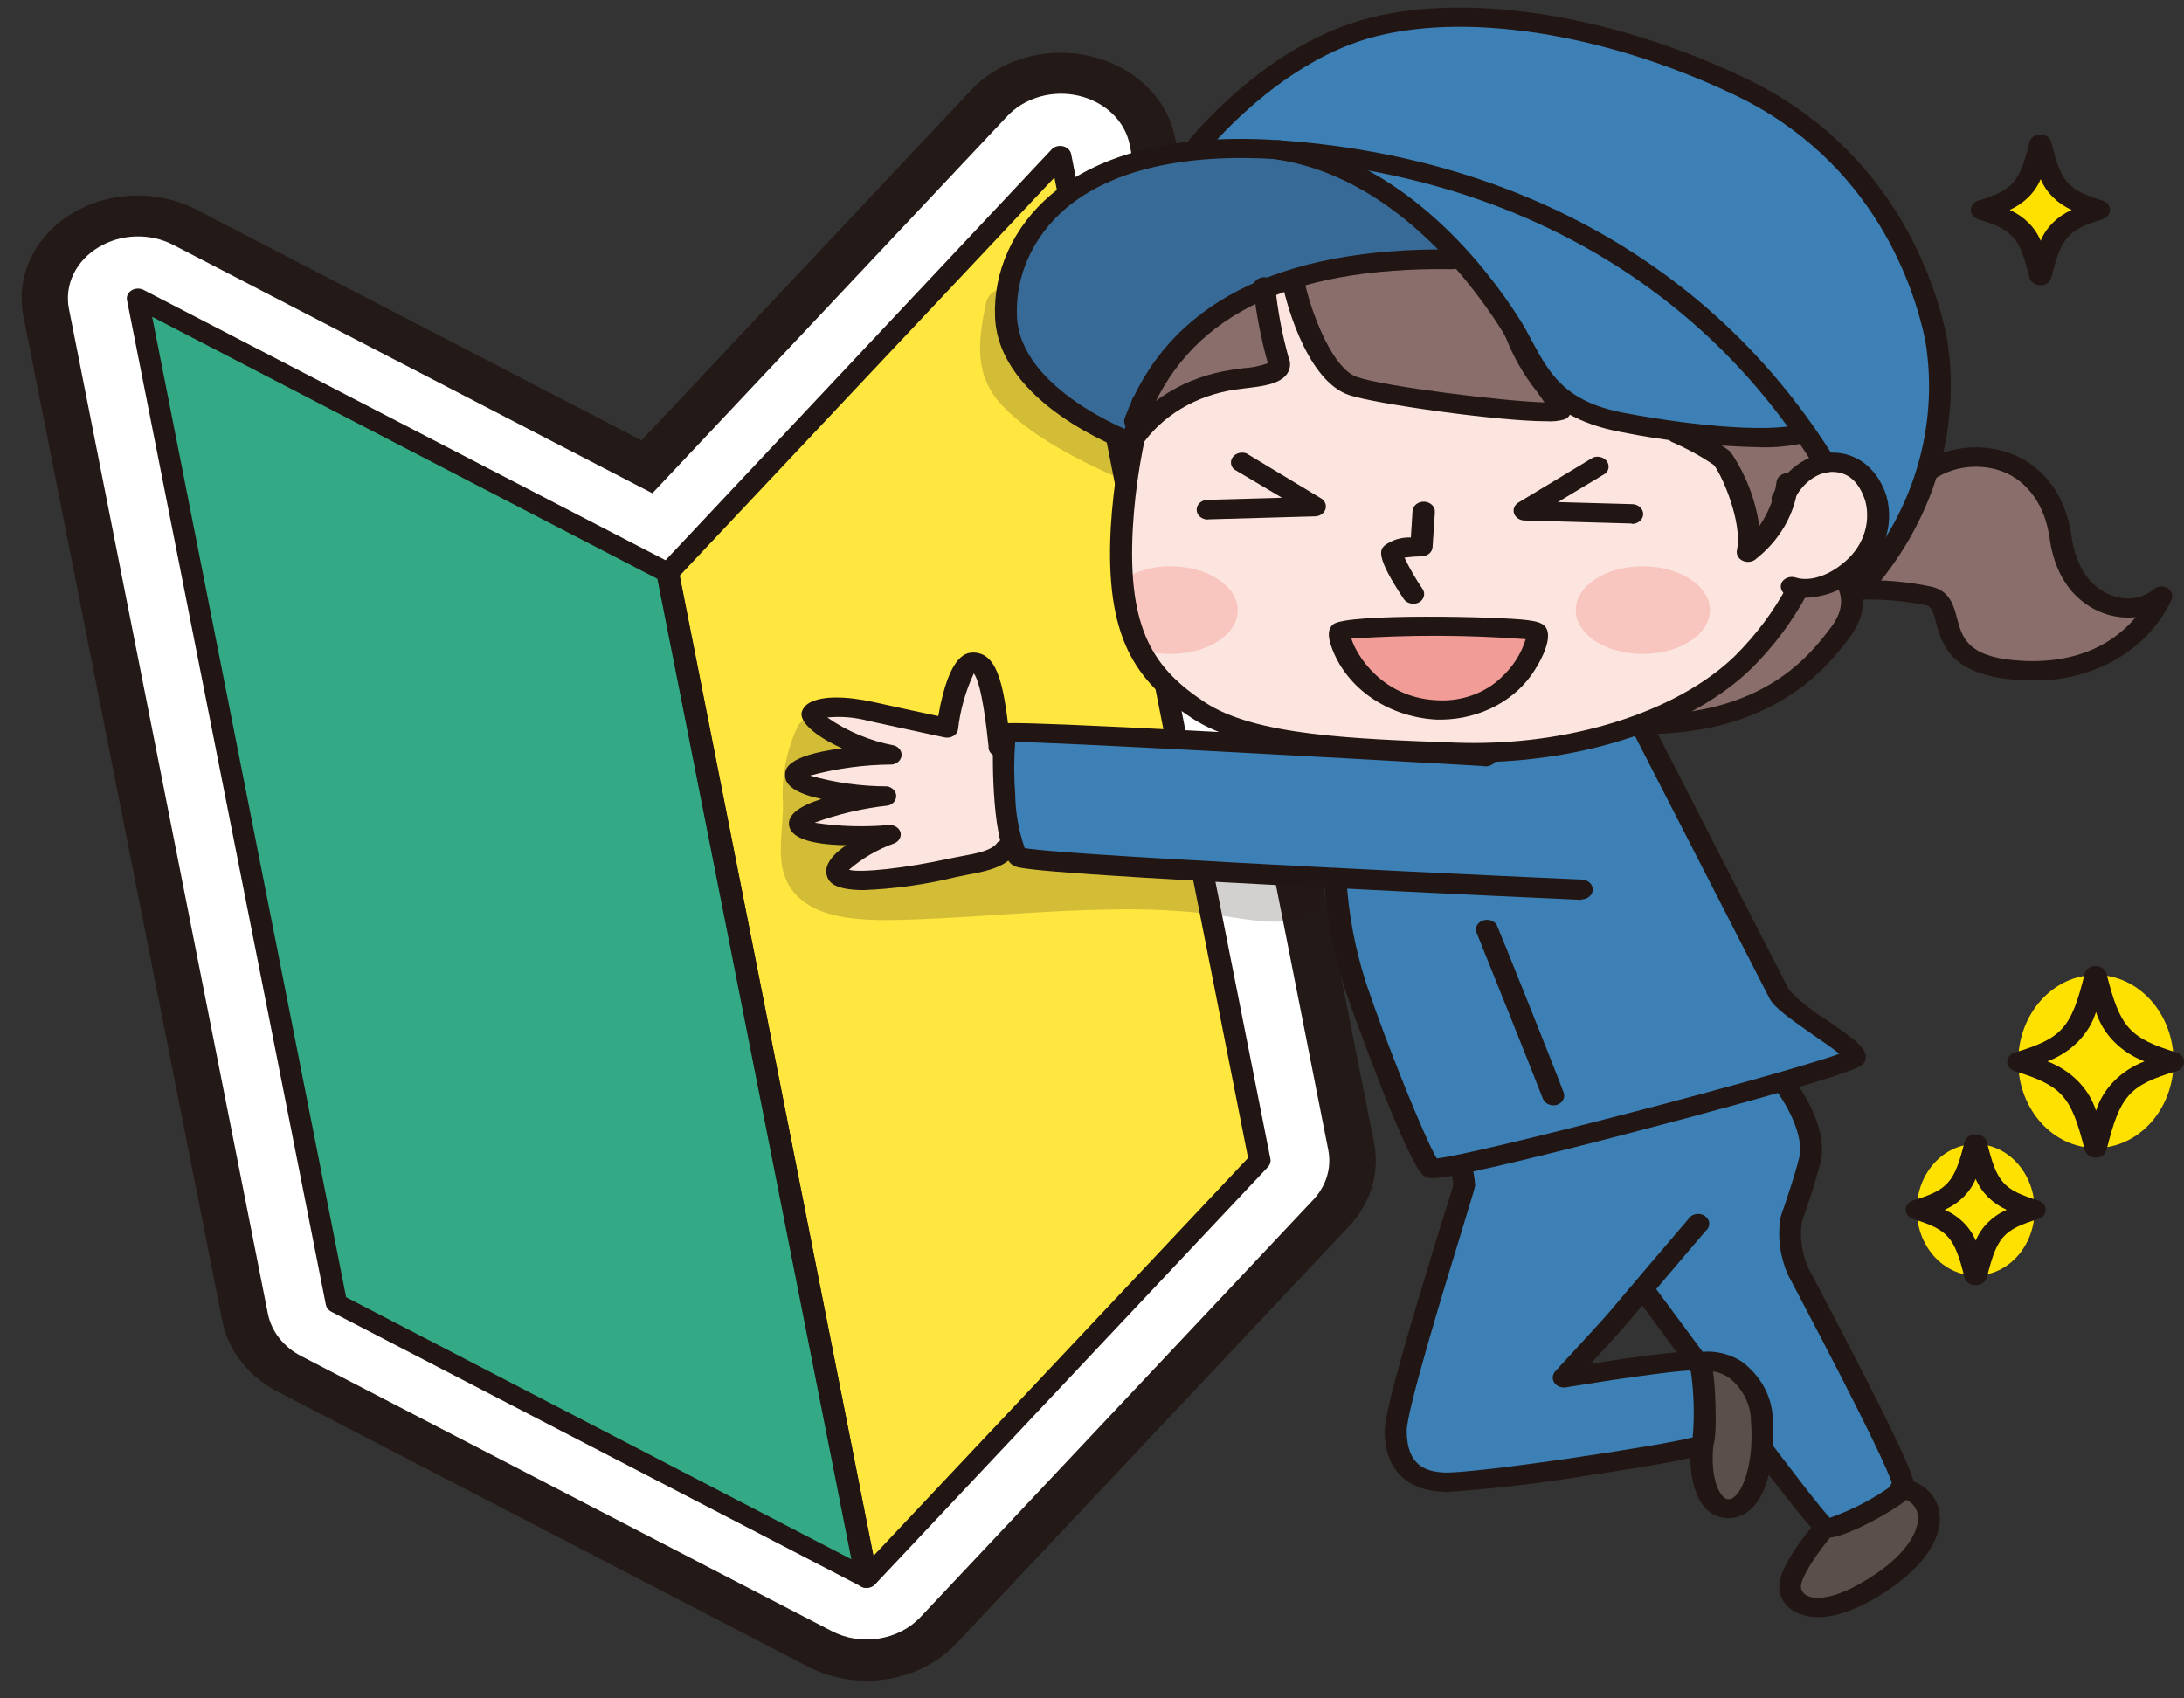 <svg width="72" height="56" viewBox="0 0 72 56" fill="none" xmlns="http://www.w3.org/2000/svg">
<rect x="0" y="0" width="72" height="56" fill="#333333" stroke="none"/>
<path d="M29.232 55.367C30.125 55.23 30.934 54.816 31.514 54.201L44.47 40.437C44.825 40.06 45.083 39.619 45.226 39.144C45.369 38.67 45.394 38.174 45.299 37.691L38.738 4.544C38.613 3.907 38.285 3.316 37.792 2.839C37.298 2.363 36.661 2.021 35.955 1.855C35.249 1.688 34.504 1.704 33.808 1.9C33.111 2.096 32.493 2.464 32.026 2.96L21.149 14.519L6.475 6.912C5.846 6.585 5.123 6.425 4.394 6.449C3.664 6.473 2.957 6.682 2.357 7.05C1.757 7.418 1.289 7.93 1.008 8.525C0.726 9.121 0.644 9.775 0.77 10.411L7.33 43.558C7.426 44.043 7.641 44.503 7.959 44.906C8.277 45.31 8.692 45.647 9.173 45.894L26.645 54.957C27.426 55.358 28.342 55.503 29.232 55.367ZM34.839 4.456C35.038 4.425 35.244 4.466 35.409 4.569C35.575 4.673 35.688 4.83 35.723 5.006L42.28 38.153C42.301 38.25 42.297 38.349 42.268 38.444C42.239 38.539 42.187 38.626 42.114 38.701L29.159 52.468C29.044 52.592 28.882 52.675 28.703 52.703C28.525 52.73 28.341 52.7 28.185 52.618L10.71 43.555C10.614 43.506 10.531 43.439 10.467 43.358C10.404 43.278 10.361 43.186 10.342 43.089L3.781 9.942C3.756 9.814 3.773 9.683 3.83 9.563C3.887 9.444 3.981 9.341 4.102 9.267C4.222 9.195 4.363 9.154 4.508 9.149C4.654 9.145 4.798 9.176 4.924 9.241L20.714 17.431C21.027 17.594 21.395 17.653 21.753 17.598C22.111 17.543 22.435 17.378 22.668 17.131L34.381 4.684C34.497 4.561 34.66 4.48 34.839 4.456Z" fill="#231916"/>
<path d="M3.243 8.156C3.603 7.936 4.027 7.811 4.464 7.797C4.902 7.782 5.335 7.879 5.713 8.075L21.507 16.264L33.213 3.823C33.493 3.525 33.864 3.304 34.282 3.186C34.7 3.069 35.147 3.059 35.571 3.159C35.994 3.258 36.377 3.463 36.673 3.749C36.969 4.035 37.166 4.389 37.242 4.771L43.788 37.912C43.846 38.202 43.832 38.5 43.747 38.784C43.661 39.069 43.507 39.334 43.294 39.56L30.338 53.327C29.989 53.696 29.503 53.944 28.967 54.028C28.431 54.112 27.879 54.023 27.412 53.777L9.937 44.717C9.648 44.569 9.4 44.367 9.209 44.125C9.018 43.883 8.889 43.607 8.831 43.316L2.27 10.169C2.197 9.787 2.251 9.393 2.423 9.037C2.595 8.68 2.88 8.374 3.243 8.156Z" fill="white"/>
<path d="M28.573 52.034L11.101 42.975L4.54 9.824L22.015 18.887L28.573 52.034Z" fill="#33AA85"/>
<path d="M28.573 52.035L41.529 38.271L34.968 5.124L22.015 18.887L28.573 52.035Z" fill="#FFE73F"/>
<path d="M28.572 52.354C28.645 52.354 28.716 52.333 28.775 52.295C28.833 52.259 28.878 52.209 28.905 52.152C28.932 52.094 28.939 52.031 28.926 51.969L22.369 18.822C22.359 18.777 22.339 18.734 22.309 18.696C22.279 18.659 22.241 18.627 22.196 18.604L4.717 9.55C4.658 9.524 4.592 9.512 4.525 9.515C4.459 9.519 4.395 9.539 4.34 9.572C4.285 9.606 4.241 9.652 4.214 9.705C4.186 9.759 4.175 9.818 4.183 9.876L10.744 43.027C10.753 43.072 10.773 43.116 10.803 43.154C10.833 43.192 10.872 43.224 10.917 43.248L28.388 52.308C28.444 52.337 28.508 52.353 28.572 52.354ZM21.672 19.086L28.067 51.412L11.411 42.773L5.016 10.446L21.672 19.086Z" fill="#211613"/>
<path d="M28.572 52.354C28.625 52.354 28.677 52.343 28.724 52.324C28.772 52.304 28.815 52.275 28.849 52.24L41.805 38.473C41.837 38.437 41.861 38.396 41.875 38.352C41.888 38.307 41.891 38.261 41.882 38.216L35.31 5.068C35.296 5.01 35.264 4.956 35.217 4.912C35.17 4.869 35.111 4.838 35.045 4.822C34.98 4.807 34.91 4.807 34.845 4.824C34.78 4.841 34.722 4.874 34.676 4.919L21.735 18.692C21.702 18.728 21.678 18.769 21.665 18.814C21.652 18.858 21.649 18.904 21.658 18.95L28.218 52.097C28.231 52.156 28.262 52.212 28.308 52.257C28.355 52.302 28.414 52.334 28.48 52.351C28.511 52.355 28.542 52.356 28.572 52.354ZM41.145 38.18L28.794 51.302L22.41 18.979L34.761 5.853L41.145 38.18Z" fill="#211613"/>
<g style="mix-blend-mode:multiply" opacity="0.2">
<path d="M32.498 10.02C32.679 9.12 34.23 9.502 34.05 10.401C33.84 11.427 33.829 12.166 34.787 12.88C35.661 13.515 36.613 14.062 37.625 14.509C38.55 14.926 37.736 16.154 36.814 15.737C35.498 15.141 34.002 14.385 33.04 13.372C32.078 12.359 32.262 11.179 32.498 10.02Z" fill="#211613"/>
</g>
<g style="mix-blend-mode:multiply" opacity="0.2">
<path d="M25.812 26.484C25.757 25.626 25.92 24.768 26.287 23.973C26.508 23.51 27.271 23.415 27.717 23.647C27.95 23.776 28.118 23.979 28.187 24.214C28.255 24.449 28.219 24.698 28.086 24.911C27.791 25.517 27.894 26.214 27.905 26.865C27.905 27.233 27.666 28.149 27.979 28.38C28.292 28.611 29.453 28.475 29.855 28.465C30.725 28.442 31.591 28.393 32.457 28.341C34.075 28.243 35.697 28.126 37.319 28.139C38.182 28.143 39.043 28.193 39.899 28.289C40.636 28.37 41.525 28.677 42.262 28.543C43.578 28.308 44.138 30.09 42.818 30.325C41.823 30.504 40.924 30.276 39.94 30.143C38.86 30.015 37.77 29.964 36.681 29.989C34.514 30.012 32.354 30.234 30.187 30.315C28.665 30.364 26.383 30.475 25.849 28.826C25.62 28.103 25.826 27.217 25.812 26.484Z" fill="#211613"/>
</g>
<path d="M47.99 24.696C44.54 24.572 41.285 24.455 39.568 23.321C37.85 22.187 36.91 20.891 37.098 17.405C37.148 16.438 37.272 15.475 37.467 14.522C37.481 14.498 37.499 14.476 37.522 14.457C37.883 13.979 38.352 13.571 38.898 13.259C39.445 12.947 40.058 12.737 40.699 12.642L41.068 12.593C41.558 12.538 42.067 12.479 42.24 12.222C42.276 12.167 42.298 12.104 42.302 12.041C42.307 11.977 42.294 11.913 42.266 11.854C42.07 11.168 41.93 10.47 41.849 9.766C41.844 9.72 41.855 9.675 41.88 9.635C41.906 9.596 41.946 9.565 41.993 9.547C42.089 9.508 42.185 9.472 42.284 9.44C42.315 9.426 42.349 9.419 42.384 9.419C42.418 9.419 42.453 9.426 42.483 9.44C42.514 9.454 42.54 9.474 42.561 9.498C42.582 9.522 42.597 9.55 42.605 9.58C42.922 10.883 43.63 12.512 44.588 12.838C45.432 13.124 49.475 13.688 51.005 13.688C51.166 13.702 51.329 13.689 51.484 13.649C51.513 13.636 51.537 13.616 51.551 13.59C51.566 13.564 51.587 13.541 51.613 13.522C51.639 13.504 51.669 13.49 51.702 13.483C51.734 13.475 51.767 13.473 51.8 13.477C51.833 13.481 51.865 13.491 51.894 13.505C52.373 13.763 52.901 13.944 53.453 14.04C54.002 14.144 54.558 14.232 55.082 14.307C55.131 14.315 55.177 14.335 55.215 14.366L55.237 14.385C55.755 14.617 56.248 14.889 56.711 15.2C56.991 15.496 57.743 17.203 57.529 18.197C57.524 18.218 57.526 18.239 57.535 18.259C57.544 18.279 57.56 18.296 57.581 18.307C57.601 18.319 57.625 18.325 57.649 18.325C57.673 18.325 57.697 18.319 57.717 18.307C58.38 17.793 58.827 17.096 58.985 16.33C58.99 16.312 58.996 16.295 59.004 16.278C59.109 16.074 59.26 15.891 59.447 15.74C59.633 15.588 59.852 15.471 60.091 15.395C60.119 15.392 60.148 15.392 60.176 15.395H60.194H60.231C60.257 15.385 60.284 15.379 60.312 15.375C60.376 15.372 60.44 15.372 60.504 15.375C61.075 15.411 61.528 15.822 61.742 16.499C61.85 16.911 61.829 17.34 61.681 17.742C61.534 18.144 61.266 18.502 60.906 18.78C60.334 19.246 59.634 19.431 59.121 19.268C59.092 19.259 59.059 19.26 59.03 19.271C59.001 19.283 58.978 19.304 58.967 19.33C58.959 19.349 58.958 19.368 58.962 19.387C58.967 19.406 58.977 19.424 58.992 19.438C59.025 19.47 59.045 19.51 59.051 19.552C59.057 19.595 59.048 19.638 59.026 19.676C58.594 20.439 58.052 21.148 57.411 21.787C55.55 23.614 52.137 24.748 48.598 24.748C48.385 24.706 48.185 24.702 47.99 24.696Z" fill="#FCE4DF"/>
<path d="M48.189 8.736C48.725 9.35 49.21 9.996 49.641 10.671C49.704 10.769 49.774 10.883 49.852 11.026C49.859 11.039 49.865 11.052 49.87 11.065C50.116 11.683 50.454 12.27 50.876 12.808C50.957 12.919 51.05 13.046 51.123 13.157C51.145 13.189 51.157 13.226 51.158 13.264C51.159 13.302 51.148 13.34 51.127 13.373C51.106 13.406 51.075 13.433 51.039 13.453C51.002 13.472 50.96 13.482 50.917 13.483C49.623 13.45 45.65 12.965 44.651 12.632C43.453 12.228 42.808 9.485 42.808 9.459C42.795 9.408 42.805 9.354 42.835 9.309C42.865 9.264 42.913 9.23 42.97 9.215C44.572 8.803 46.238 8.619 47.905 8.668C47.915 8.671 47.925 8.671 47.935 8.668C47.98 8.656 48.029 8.656 48.074 8.668C48.119 8.68 48.159 8.704 48.189 8.736Z" fill="#896E6C"/>
<path d="M45.005 5.817C44.956 5.791 44.92 5.751 44.903 5.704C44.885 5.657 44.887 5.606 44.909 5.56C44.93 5.514 44.969 5.476 45.019 5.452C45.069 5.428 45.126 5.42 45.181 5.429C48.039 5.94 50.75 6.958 53.148 8.423C55.547 9.887 57.584 11.767 59.136 13.948C59.155 13.979 59.165 14.014 59.165 14.049C59.165 14.085 59.155 14.119 59.136 14.15C59.12 14.183 59.094 14.211 59.062 14.232C59.03 14.253 58.992 14.266 58.952 14.271C58.644 14.309 58.334 14.326 58.023 14.323C56.491 14.288 54.966 14.12 53.471 13.821C51.4 13.43 50.85 12.407 50.268 11.326C50.205 11.205 50.139 11.085 50.073 10.964C50.072 10.959 50.072 10.953 50.073 10.948V10.928C50.017 10.834 49.944 10.707 49.866 10.583C49.085 9.365 47.434 7.149 45.005 5.817Z" fill="#3C80B6"/>
<path d="M59.545 14.531C59.648 14.678 59.744 14.828 59.844 14.978C59.859 15.003 59.869 15.031 59.872 15.059C59.876 15.088 59.872 15.117 59.862 15.144C59.853 15.172 59.837 15.198 59.817 15.22C59.796 15.242 59.77 15.261 59.741 15.274C59.493 15.388 59.275 15.545 59.099 15.737C59.077 15.759 59.05 15.778 59.02 15.79C58.989 15.803 58.956 15.811 58.922 15.812C58.894 15.812 58.867 15.822 58.846 15.839C58.825 15.855 58.812 15.878 58.808 15.903C58.808 16.004 58.775 16.102 58.753 16.193C58.751 16.211 58.744 16.229 58.734 16.245V16.271C58.726 16.29 58.716 16.309 58.705 16.326C58.699 16.347 58.699 16.368 58.705 16.388C58.714 16.418 58.714 16.45 58.705 16.48C58.601 16.825 58.439 17.154 58.226 17.457C58.204 17.487 58.174 17.512 58.139 17.529C58.103 17.546 58.063 17.555 58.023 17.555C58.006 17.558 57.989 17.558 57.971 17.555C57.923 17.545 57.88 17.523 57.847 17.491C57.814 17.459 57.793 17.419 57.787 17.375C57.674 16.556 57.373 15.766 56.903 15.053C56.832 14.981 56.748 14.919 56.656 14.87C56.613 14.844 56.581 14.805 56.565 14.761C56.549 14.717 56.55 14.67 56.568 14.626C56.585 14.582 56.618 14.545 56.662 14.52C56.706 14.495 56.758 14.483 56.81 14.486C57.643 14.572 58.486 14.555 59.313 14.434C59.358 14.429 59.404 14.435 59.445 14.453C59.486 14.47 59.521 14.497 59.545 14.531Z" fill="#896E6C"/>
<path d="M41.945 12.176C41.655 12.302 41.339 12.372 41.016 12.382C40.887 12.382 40.758 12.411 40.648 12.431C39.775 12.569 38.955 12.896 38.259 13.382C38.217 13.413 38.163 13.431 38.108 13.431C38.055 13.43 38.003 13.414 37.961 13.385C37.918 13.356 37.887 13.315 37.874 13.269C37.861 13.223 37.865 13.174 37.887 13.131C38.566 11.732 39.758 10.575 41.271 9.847C41.305 9.831 41.344 9.823 41.383 9.823C41.422 9.823 41.461 9.831 41.495 9.847C41.53 9.863 41.559 9.887 41.582 9.915C41.604 9.943 41.619 9.976 41.624 10.01C41.696 10.657 41.828 11.298 42.019 11.925C42.02 11.934 42.02 11.943 42.019 11.952C42.032 11.991 42.033 12.034 42.02 12.074C42.007 12.114 41.981 12.149 41.945 12.176Z" fill="#896E6C"/>
<path d="M42.092 5.045H42.114C44.05 5.332 45.896 6.349 47.603 8.098C47.632 8.129 47.651 8.167 47.657 8.207C47.664 8.248 47.658 8.289 47.64 8.326C47.621 8.363 47.59 8.395 47.552 8.417C47.513 8.439 47.468 8.45 47.422 8.45C45.466 8.418 43.524 8.751 41.724 9.427H41.665C41.643 9.431 41.623 9.438 41.606 9.45C41.59 9.464 41.572 9.475 41.55 9.482C39.798 10.216 38.41 11.491 37.647 13.066C37.633 13.094 37.611 13.118 37.584 13.138C37.567 13.153 37.555 13.172 37.548 13.193C37.548 13.229 37.529 13.261 37.522 13.294V13.369V13.395C37.448 13.564 37.389 13.721 37.341 13.841C37.33 13.866 37.33 13.894 37.341 13.919C37.358 13.963 37.358 14.01 37.341 14.053L37.319 14.144C37.312 14.176 37.297 14.206 37.274 14.232C37.252 14.258 37.223 14.279 37.19 14.294C37.158 14.308 37.123 14.316 37.087 14.317C37.049 14.316 37.011 14.309 36.976 14.294C35.904 13.815 33.394 12.483 33.29 10.417C33.257 9.728 33.389 9.04 33.678 8.398C33.967 7.757 34.407 7.177 34.968 6.697C36.516 5.417 38.978 4.837 42.092 5.045Z" fill="#3C80B6"/>
<g style="mix-blend-mode:multiply" opacity="0.2">
<path d="M42.092 5.045H42.114C44.05 5.332 45.896 6.349 47.603 8.098C47.632 8.129 47.651 8.167 47.657 8.207C47.664 8.248 47.658 8.289 47.64 8.326C47.621 8.363 47.59 8.395 47.552 8.417C47.513 8.439 47.468 8.45 47.422 8.45C45.466 8.418 43.524 8.751 41.724 9.427H41.665C41.643 9.431 41.623 9.438 41.606 9.45C41.59 9.464 41.572 9.475 41.55 9.482C39.798 10.216 38.41 11.491 37.647 13.066C37.633 13.094 37.611 13.118 37.584 13.138C37.567 13.153 37.555 13.172 37.548 13.193C37.548 13.229 37.529 13.261 37.522 13.294V13.369V13.395C37.448 13.564 37.389 13.721 37.341 13.841C37.33 13.866 37.33 13.894 37.341 13.919C37.358 13.963 37.358 14.01 37.341 14.053L37.319 14.144C37.312 14.176 37.297 14.206 37.274 14.232C37.252 14.258 37.223 14.279 37.19 14.294C37.158 14.308 37.123 14.316 37.087 14.317C37.049 14.316 37.011 14.309 36.976 14.294C35.904 13.815 33.394 12.483 33.29 10.417C33.257 9.728 33.389 9.04 33.678 8.398C33.967 7.757 34.407 7.177 34.968 6.697C36.516 5.417 38.978 4.837 42.092 5.045Z" fill="#211613"/>
</g>
<path d="M62.169 17.932C62.139 17.937 62.108 17.937 62.077 17.932C62.023 17.911 61.979 17.874 61.954 17.826C61.929 17.779 61.924 17.725 61.941 17.675C62.085 17.268 62.092 16.834 61.959 16.424C61.72 15.662 61.174 15.186 60.504 15.144H60.374C60.33 15.145 60.286 15.135 60.247 15.116C60.209 15.098 60.176 15.07 60.153 15.036C56.331 8.996 49.932 5.38 42.14 4.849C41.479 4.804 40.816 4.795 40.154 4.823C40.108 4.826 40.062 4.816 40.022 4.796C39.982 4.776 39.95 4.746 39.929 4.709C39.907 4.673 39.899 4.631 39.903 4.59C39.908 4.549 39.925 4.51 39.955 4.478C40.692 3.696 42.608 1.8 45.004 1.093C48.174 0.158 52.866 0.862 57.249 2.931C62.022 5.182 63.367 9.479 63.721 11.221C64.098 13.496 63.632 15.817 62.394 17.838C62.37 17.87 62.337 17.896 62.297 17.913C62.257 17.93 62.213 17.936 62.169 17.932Z" fill="#3C80B6"/>
<path d="M61.805 19.232C61.785 19.198 61.776 19.159 61.779 19.121C61.783 19.082 61.798 19.046 61.823 19.014C62.627 18.011 63.23 16.892 63.603 15.707C63.617 15.659 63.651 15.617 63.699 15.59C64.05 15.368 64.46 15.23 64.888 15.19C65.317 15.149 65.751 15.207 66.147 15.359C67.053 15.724 67.665 16.584 67.824 17.724C68.063 19.451 69.136 19.939 69.586 20.07C69.847 20.145 70.124 20.169 70.397 20.141C70.443 20.136 70.49 20.142 70.532 20.16C70.574 20.178 70.609 20.207 70.632 20.242C70.658 20.277 70.671 20.318 70.671 20.36C70.671 20.401 70.658 20.442 70.632 20.477C70.222 20.972 69.681 21.371 69.055 21.639C68.43 21.906 67.74 22.034 67.046 22.011C66.845 22.012 66.645 22.003 66.445 21.985C64.687 21.835 64.481 21.057 64.311 20.431C64.189 19.965 64.075 19.653 63.651 19.548C63.119 19.432 62.574 19.365 62.026 19.35C61.98 19.351 61.935 19.34 61.896 19.32C61.857 19.299 61.825 19.268 61.805 19.232Z" fill="#896E6C"/>
<path d="M57.577 21.884C58.263 21.196 58.839 20.429 59.291 19.604C59.312 19.568 59.344 19.538 59.383 19.518C59.422 19.497 59.467 19.486 59.512 19.487C59.859 19.48 60.197 19.394 60.496 19.239C60.527 19.224 60.56 19.216 60.595 19.213C60.629 19.211 60.664 19.215 60.696 19.226C60.728 19.236 60.758 19.253 60.783 19.274C60.807 19.296 60.827 19.321 60.839 19.35C60.932 19.588 60.956 19.844 60.91 20.093C60.863 20.342 60.748 20.577 60.574 20.777C60.066 21.536 59.376 22.187 58.551 22.683C57.727 23.18 56.789 23.51 55.804 23.65H55.764C55.715 23.65 55.667 23.637 55.627 23.613C55.587 23.588 55.556 23.553 55.539 23.513C55.519 23.467 55.519 23.416 55.537 23.369C55.555 23.322 55.591 23.282 55.638 23.256C56.355 22.883 57.008 22.421 57.577 21.884Z" fill="#896E6C"/>
<path d="M60.312 50.487C60.769 50.387 61.202 50.216 61.591 49.982C61.981 49.783 62.351 49.556 62.697 49.301C62.735 49.27 62.783 49.251 62.834 49.247C62.885 49.242 62.936 49.252 62.98 49.275C63.107 49.339 63.216 49.427 63.299 49.533C63.382 49.639 63.437 49.76 63.46 49.888C63.559 50.412 63.202 51.275 61.904 52.129C60.961 52.748 60.327 52.894 59.94 52.894C59.8 52.898 59.662 52.874 59.534 52.826C59.429 52.783 59.339 52.716 59.274 52.632C59.209 52.547 59.172 52.449 59.166 52.347C59.118 51.858 60.061 50.702 60.168 50.572C60.202 50.528 60.253 50.498 60.312 50.487Z" fill="#5A4F4A"/>
<path d="M48.399 39.065C48.391 38.929 48.371 38.794 48.34 38.661C48.33 38.608 48.343 38.553 48.376 38.508C48.41 38.463 48.461 38.43 48.521 38.417C50.279 38.039 53.276 37.27 55.495 36.674C56.696 36.348 57.706 36.068 58.539 35.837C58.59 35.822 58.645 35.823 58.696 35.839C58.747 35.855 58.79 35.885 58.819 35.925C58.981 36.156 59.774 37.352 59.556 38.244C59.376 38.948 59.188 39.469 59.074 39.815C59.007 40.007 58.956 40.14 58.937 40.241C58.854 40.819 58.934 41.405 59.169 41.948L59.405 42.401V42.417C61.388 46.18 62.472 48.369 62.627 48.933C62.636 48.969 62.634 49.006 62.622 49.041C62.611 49.077 62.59 49.109 62.56 49.135C61.906 49.613 61.169 49.995 60.378 50.269H60.323C60.288 50.269 60.252 50.262 60.22 50.249C60.188 50.235 60.16 50.215 60.139 50.19C59.615 49.636 57.23 46.45 56.232 45.105C56.214 45.086 56.203 45.064 56.199 45.04C56.147 44.857 56.106 44.831 56.073 44.809H56.051C56.005 44.793 55.966 44.764 55.941 44.727C55.399 43.997 54.875 43.287 54.418 42.665C54.388 42.628 54.371 42.584 54.371 42.538C54.371 42.492 54.388 42.448 54.418 42.411L56.003 40.554L56.051 40.499C56.061 40.487 56.068 40.475 56.072 40.461C56.076 40.447 56.077 40.433 56.075 40.419C56.072 40.405 56.067 40.391 56.058 40.379C56.05 40.367 56.038 40.357 56.025 40.349C56.013 40.34 55.999 40.334 55.983 40.331C55.968 40.327 55.952 40.327 55.937 40.329C55.921 40.33 55.907 40.334 55.893 40.341C55.88 40.348 55.868 40.357 55.859 40.368C55.598 40.675 53.585 43.033 53.32 43.359C53.054 43.685 51.477 45.379 51.477 45.395C51.464 45.413 51.457 45.434 51.457 45.455C51.457 45.477 51.464 45.498 51.477 45.516C51.489 45.535 51.507 45.55 51.53 45.559C51.552 45.569 51.578 45.572 51.602 45.568C53.169 45.31 55.089 45.033 55.738 45.001C55.78 44.999 55.822 45.007 55.859 45.024C55.897 45.041 55.929 45.067 55.952 45.099L55.992 45.154C56.01 45.179 56.022 45.206 56.029 45.235C56.129 45.971 56.147 46.715 56.084 47.454C56.078 47.493 56.058 47.531 56.029 47.561C56 47.592 55.961 47.614 55.918 47.627C54.908 47.9 48.716 48.838 47.644 48.793C46.659 48.75 46.169 48.229 46.169 47.206C46.169 46.587 47.043 43.645 47.99 40.557C48.34 39.319 48.399 39.114 48.399 39.065Z" fill="#3C80B6"/>
<path d="M33.217 24.429C33.221 24.373 33.249 24.321 33.296 24.284C33.343 24.247 33.404 24.227 33.467 24.23C35.104 24.253 44.271 24.758 48.893 25.022C48.912 25.024 48.931 25.021 48.949 25.014C48.966 25.007 48.981 24.996 48.992 24.983C49.014 24.959 49.042 24.939 49.073 24.925C49.104 24.911 49.138 24.903 49.173 24.901C50.759 24.849 52.324 24.567 53.806 24.067C53.864 24.047 53.928 24.047 53.985 24.067C54.042 24.088 54.088 24.128 54.112 24.178L54.322 24.585L58.532 32.837C58.668 33.101 59.162 33.456 59.903 33.964C60.179 34.153 60.559 34.414 60.784 34.616C60.813 34.64 60.835 34.67 60.847 34.704C60.859 34.737 60.861 34.773 60.854 34.808C60.847 34.843 60.831 34.876 60.806 34.903C60.78 34.931 60.747 34.952 60.71 34.964C58.731 35.688 48.753 38.277 47.363 38.431H47.334C47.291 38.431 47.249 38.421 47.212 38.402C47.175 38.383 47.145 38.356 47.124 38.323C46.707 37.671 45.41 34.391 44.783 32.524C44.441 31.478 44.223 30.402 44.134 29.315C44.131 29.285 44.136 29.255 44.147 29.226C44.159 29.197 44.177 29.171 44.201 29.149C44.226 29.128 44.255 29.112 44.288 29.101C44.32 29.091 44.354 29.086 44.389 29.087C47.923 29.263 51.175 29.413 52.089 29.456H52.133C52.163 29.456 52.193 29.445 52.215 29.426C52.237 29.407 52.25 29.382 52.251 29.355C52.252 29.341 52.251 29.327 52.245 29.314C52.24 29.301 52.232 29.289 52.221 29.28C52.199 29.259 52.169 29.246 52.136 29.244C46.298 28.983 34.938 28.429 33.736 28.201C33.701 28.194 33.668 28.18 33.64 28.16C33.611 28.14 33.587 28.116 33.571 28.087C33.347 27.476 33.23 26.837 33.224 26.195C33.173 25.607 33.17 25.017 33.217 24.429Z" fill="#3C80B6"/>
<path d="M26.59 25.38C27.021 25.194 28.204 25.028 29.402 24.982C29.43 24.981 29.457 24.971 29.478 24.954C29.499 24.936 29.513 24.913 29.516 24.888C29.518 24.863 29.51 24.837 29.493 24.816C29.476 24.796 29.452 24.781 29.424 24.774C28.581 24.613 27.793 24.278 27.124 23.797C27.09 23.77 27.066 23.736 27.053 23.698C27.041 23.66 27.041 23.62 27.054 23.582C27.065 23.543 27.089 23.509 27.121 23.482C27.154 23.455 27.194 23.436 27.238 23.428C27.733 23.376 28.236 23.416 28.712 23.546C30.047 23.839 31.208 24.087 31.219 24.087C31.235 24.091 31.253 24.092 31.269 24.089C31.286 24.086 31.302 24.08 31.315 24.07C31.329 24.062 31.341 24.052 31.35 24.04C31.359 24.027 31.364 24.013 31.366 23.999C31.436 23.337 31.622 22.689 31.916 22.077C31.937 22.046 31.966 22.021 32.001 22.003C32.035 21.985 32.074 21.974 32.115 21.972C32.155 21.971 32.196 21.979 32.232 21.995C32.268 22.012 32.299 22.037 32.321 22.067C32.587 22.422 32.734 23.533 32.844 24.572V24.634C32.846 24.647 32.85 24.659 32.857 24.67C32.864 24.681 32.873 24.691 32.885 24.699C32.908 24.719 32.927 24.744 32.94 24.771C32.952 24.797 32.959 24.826 32.959 24.855C32.939 25.807 33.023 26.759 33.209 27.696C33.222 27.744 33.216 27.794 33.192 27.838C33.167 27.881 33.127 27.917 33.077 27.937C33.061 27.943 33.047 27.952 33.036 27.963C32.767 28.243 32.299 28.331 31.787 28.426L31.396 28.501C30.411 28.731 29.402 28.871 28.384 28.918C28.23 28.922 28.074 28.908 27.924 28.875C27.888 28.866 27.856 28.85 27.828 28.828C27.801 28.806 27.779 28.779 27.765 28.748C27.752 28.718 27.748 28.684 27.751 28.652C27.755 28.619 27.768 28.587 27.787 28.559C27.99 28.276 28.764 27.859 29.387 27.608C29.413 27.598 29.435 27.58 29.448 27.558C29.46 27.535 29.464 27.509 29.457 27.484C29.45 27.46 29.434 27.439 29.411 27.425C29.388 27.41 29.36 27.404 29.332 27.406C28.483 27.483 27.625 27.455 26.785 27.325C26.74 27.313 26.699 27.289 26.669 27.258C26.638 27.226 26.618 27.187 26.612 27.146C26.607 27.104 26.616 27.062 26.638 27.024C26.659 26.987 26.692 26.955 26.733 26.934C27.536 26.636 28.382 26.437 29.247 26.344C29.275 26.34 29.301 26.327 29.319 26.307C29.337 26.288 29.348 26.264 29.348 26.238C29.348 26.213 29.337 26.189 29.319 26.169C29.301 26.15 29.275 26.137 29.247 26.132C28.35 26.133 27.459 26.005 26.608 25.755C26.569 25.736 26.535 25.709 26.512 25.675C26.489 25.642 26.477 25.603 26.477 25.564C26.477 25.525 26.489 25.486 26.512 25.453C26.535 25.419 26.569 25.392 26.608 25.373L26.59 25.38Z" fill="#FCE4DF"/>
<path d="M52.14 29.654C52.238 29.654 52.332 29.62 52.401 29.558C52.47 29.497 52.509 29.415 52.509 29.328C52.509 29.242 52.47 29.159 52.401 29.098C52.332 29.037 52.238 29.002 52.14 29.002C45.27 28.696 34.879 28.172 33.781 27.963C33.581 27.387 33.476 26.788 33.468 26.184C33.424 25.612 33.424 25.037 33.468 24.464C34.975 24.484 43.287 24.937 48.878 25.256C48.931 25.27 48.987 25.272 49.041 25.264C49.096 25.256 49.147 25.238 49.192 25.21C49.237 25.182 49.275 25.145 49.302 25.103C49.329 25.061 49.345 25.013 49.348 24.965C49.352 24.916 49.343 24.867 49.323 24.822C49.303 24.777 49.271 24.736 49.23 24.703C49.19 24.671 49.142 24.646 49.089 24.632C49.036 24.617 48.981 24.614 48.926 24.621C33.35 23.728 33.143 23.823 33.033 23.872C32.804 23.969 32.756 24.197 32.734 24.663C32.734 24.696 32.653 28.129 33.416 28.543C33.563 28.625 33.807 28.758 43.047 29.234C47.57 29.465 52.089 29.67 52.137 29.67L52.14 29.654Z" fill="#211613"/>
<path d="M28.48 29.348C29.504 29.307 30.519 29.164 31.507 28.921L31.875 28.846C32.435 28.742 33.018 28.635 33.39 28.247C33.433 28.217 33.469 28.18 33.493 28.136C33.518 28.093 33.532 28.046 33.533 27.997C33.534 27.949 33.523 27.901 33.501 27.857C33.478 27.812 33.445 27.773 33.404 27.742C33.362 27.71 33.313 27.687 33.26 27.675C33.207 27.662 33.151 27.66 33.097 27.669C33.044 27.678 32.993 27.697 32.948 27.726C32.904 27.754 32.867 27.791 32.841 27.833C32.627 28.058 32.188 28.14 31.735 28.224C31.599 28.25 31.466 28.273 31.333 28.302C29.859 28.628 28.385 28.785 27.987 28.68C28.416 28.305 28.924 28.008 29.483 27.807C29.559 27.776 29.621 27.722 29.658 27.655C29.695 27.588 29.705 27.512 29.686 27.439C29.663 27.369 29.615 27.307 29.548 27.264C29.481 27.221 29.4 27.199 29.317 27.201C28.497 27.277 27.668 27.252 26.855 27.126C27.632 26.841 28.449 26.65 29.284 26.56C29.363 26.538 29.432 26.494 29.479 26.434C29.526 26.375 29.549 26.302 29.545 26.23C29.54 26.157 29.508 26.087 29.453 26.032C29.398 25.978 29.325 25.941 29.244 25.928C28.381 25.926 27.525 25.806 26.704 25.573C27.582 25.335 28.495 25.213 29.413 25.208C29.493 25.196 29.566 25.162 29.622 25.11C29.677 25.058 29.712 24.991 29.721 24.92C29.729 24.849 29.711 24.777 29.668 24.716C29.626 24.655 29.562 24.608 29.487 24.582C28.679 24.429 27.922 24.112 27.275 23.657C27.733 23.613 28.195 23.652 28.635 23.771C29.966 24.064 31.134 24.312 31.145 24.315C31.195 24.325 31.245 24.325 31.295 24.317C31.344 24.308 31.391 24.291 31.433 24.266C31.475 24.241 31.51 24.209 31.536 24.17C31.562 24.132 31.579 24.089 31.584 24.045C31.655 23.412 31.831 22.792 32.104 22.204C32.369 22.559 32.528 24.032 32.59 24.611V24.673C32.601 24.757 32.649 24.833 32.722 24.887C32.796 24.94 32.89 24.966 32.985 24.96C33.079 24.95 33.166 24.908 33.226 24.843C33.287 24.779 33.316 24.695 33.309 24.611V24.553C33.117 22.745 32.941 21.556 32.118 21.517C31.912 21.517 31.304 21.474 30.932 23.611C30.478 23.517 29.682 23.344 28.816 23.152C27.872 22.944 27.131 22.95 26.726 23.152C26.654 23.186 26.591 23.232 26.541 23.288C26.49 23.344 26.453 23.409 26.431 23.478C26.343 23.804 26.899 24.289 27.762 24.673C25.863 24.918 25.878 25.393 25.882 25.573C25.882 25.918 26.295 26.175 27.08 26.345C26.343 26.579 25.974 26.866 26.011 27.198C26.055 27.615 26.689 27.85 27.894 27.869C27.22 28.332 27.19 28.69 27.268 28.899C27.319 29.039 27.434 29.348 28.48 29.348Z" fill="#211613"/>
<path d="M59.512 19.711C60.152 19.688 60.758 19.456 61.215 19.06C61.642 18.732 61.96 18.307 62.132 17.83C62.304 17.354 62.325 16.845 62.192 16.359C61.923 15.509 61.296 14.971 60.518 14.926C59.741 14.88 58.889 15.398 58.473 16.252C58.44 16.291 58.418 16.336 58.408 16.384C58.398 16.432 58.401 16.482 58.415 16.529C58.429 16.576 58.456 16.619 58.492 16.656C58.528 16.693 58.573 16.722 58.623 16.742C58.674 16.761 58.729 16.771 58.784 16.769C58.839 16.767 58.893 16.754 58.942 16.732C58.991 16.709 59.033 16.677 59.066 16.638C59.099 16.599 59.122 16.553 59.133 16.506C59.427 15.9 59.955 15.528 60.471 15.561C60.986 15.594 61.311 15.942 61.499 16.538C61.591 16.911 61.568 17.299 61.433 17.661C61.297 18.023 61.054 18.346 60.728 18.597C60.224 19.008 59.623 19.183 59.191 19.04C59.102 19.012 59.003 19.017 58.916 19.052C58.83 19.087 58.762 19.151 58.727 19.229C58.696 19.309 58.7 19.396 58.74 19.472C58.78 19.549 58.852 19.609 58.941 19.64C59.125 19.693 59.318 19.717 59.512 19.711Z" fill="#211613"/>
<path d="M46.593 19.907C46.658 19.907 46.721 19.893 46.777 19.864C46.858 19.82 46.916 19.75 46.939 19.668C46.962 19.587 46.95 19.501 46.903 19.428C46.675 19.094 46.474 18.747 46.302 18.389C46.486 18.361 46.672 18.347 46.858 18.346C46.951 18.347 47.041 18.316 47.109 18.26C47.178 18.205 47.22 18.128 47.227 18.047L47.304 16.887C47.307 16.844 47.301 16.801 47.285 16.761C47.269 16.72 47.244 16.683 47.212 16.651C47.18 16.619 47.141 16.593 47.097 16.574C47.054 16.555 47.006 16.544 46.958 16.542C46.91 16.539 46.861 16.545 46.815 16.559C46.77 16.573 46.727 16.595 46.691 16.623C46.655 16.652 46.625 16.686 46.604 16.725C46.583 16.763 46.57 16.805 46.567 16.848L46.512 17.721C46.189 17.708 45.873 17.808 45.631 17.998C45.51 18.131 45.325 18.324 46.28 19.754C46.313 19.801 46.359 19.839 46.414 19.866C46.469 19.893 46.531 19.907 46.593 19.907Z" fill="#211613"/>
<path d="M37.426 14.222C37.502 14.221 37.575 14.2 37.636 14.161C37.698 14.122 37.744 14.067 37.769 14.004C39.074 10.482 42.387 8.791 47.901 8.876C47.999 8.876 48.093 8.842 48.162 8.781C48.231 8.72 48.27 8.637 48.27 8.55C48.27 8.464 48.231 8.381 48.162 8.32C48.093 8.259 47.999 8.225 47.901 8.225C42.114 8.153 38.473 10.023 37.076 13.789C37.049 13.869 37.057 13.955 37.1 14.03C37.142 14.104 37.215 14.161 37.304 14.19C37.342 14.208 37.383 14.219 37.426 14.222Z" fill="#211613"/>
<path d="M60.168 15.587C60.229 15.584 60.289 15.569 60.341 15.541C60.393 15.513 60.437 15.474 60.468 15.427C60.499 15.381 60.517 15.328 60.519 15.274C60.521 15.22 60.508 15.166 60.481 15.118C56.633 8.892 50.12 5.166 42.148 4.622C38.023 4.345 35.793 5.446 34.647 6.42C34.035 6.941 33.554 7.57 33.236 8.267C32.919 8.964 32.771 9.712 32.804 10.463C32.926 13.29 36.965 14.802 37.139 14.867C37.222 14.881 37.308 14.87 37.383 14.834C37.458 14.799 37.516 14.741 37.549 14.672C37.581 14.602 37.586 14.525 37.561 14.454C37.537 14.382 37.485 14.319 37.415 14.277C37.374 14.277 33.63 12.857 33.526 10.44C33.495 9.779 33.621 9.121 33.898 8.507C34.174 7.892 34.594 7.337 35.13 6.876C36.623 5.612 39.022 5.052 42.078 5.247C49.818 5.771 56.106 9.384 59.837 15.411C59.868 15.465 59.916 15.509 59.974 15.541C60.033 15.572 60.1 15.588 60.168 15.587Z" fill="#211613"/>
<path d="M58.001 14.747C58.545 14.765 59.088 14.706 59.612 14.574C59.683 14.535 59.737 14.475 59.765 14.405C59.792 14.334 59.792 14.258 59.764 14.188C59.735 14.118 59.68 14.058 59.608 14.02C59.536 13.981 59.452 13.965 59.368 13.975C58.506 14.248 56.106 14.102 53.537 13.613C51.58 13.245 51.079 12.31 50.5 11.235C50.364 10.981 50.224 10.717 50.058 10.463C49.066 8.909 46.316 5.231 42.177 4.625C42.083 4.614 41.988 4.635 41.911 4.684C41.834 4.733 41.782 4.806 41.764 4.889C41.751 4.972 41.775 5.056 41.831 5.124C41.886 5.192 41.97 5.239 42.063 5.254C45.889 5.814 48.491 9.3 49.435 10.776C49.586 11.01 49.722 11.264 49.855 11.509C50.43 12.584 51.086 13.789 53.39 14.235C54.904 14.541 56.448 14.713 58.001 14.747Z" fill="#211613"/>
<path d="M61.292 19.77C61.346 19.77 61.398 19.76 61.447 19.74C61.495 19.721 61.538 19.692 61.572 19.656C62.643 18.468 63.427 17.098 63.876 15.632C64.324 14.166 64.429 12.634 64.182 11.131C63.813 9.326 62.424 4.879 57.463 2.54C52.969 0.419 48.134 -0.294 44.838 0.677C41.609 1.628 39.291 4.508 39.191 4.628C39.158 4.697 39.151 4.774 39.174 4.846C39.197 4.918 39.247 4.981 39.317 5.025C39.386 5.068 39.47 5.089 39.555 5.083C39.639 5.078 39.719 5.048 39.781 4.996C39.803 4.967 42.066 2.165 45.067 1.279C48.178 0.364 52.807 1.061 57.123 3.1C61.805 5.309 63.124 9.531 63.474 11.245C63.705 12.657 63.606 14.097 63.184 15.475C62.761 16.853 62.023 18.139 61.016 19.255C60.977 19.303 60.953 19.358 60.946 19.417C60.94 19.475 60.951 19.534 60.98 19.587C61.008 19.64 61.052 19.685 61.107 19.718C61.162 19.751 61.226 19.77 61.292 19.773V19.77Z" fill="#211613"/>
<path d="M44.19 20.819C43.991 20.972 44.864 23.308 47.382 23.409C49.899 23.509 50.839 21.128 50.651 20.851C50.463 20.574 44.492 20.584 44.19 20.819Z" fill="#F29C97"/>
<path d="M47.536 23.728C48.163 23.718 48.775 23.562 49.312 23.276C49.848 22.991 50.29 22.584 50.592 22.099C50.835 21.728 51.189 21.015 50.961 20.686C50.858 20.539 50.662 20.487 50.36 20.448C49.442 20.327 44.426 20.22 43.958 20.581C43.77 20.728 43.758 20.988 43.921 21.402C44.168 22.05 44.628 22.617 45.243 23.032C45.858 23.446 46.599 23.689 47.371 23.728H47.536ZM50.297 21.076C50.154 21.55 49.878 21.984 49.494 22.337C49.23 22.592 48.905 22.792 48.543 22.922C48.181 23.053 47.791 23.11 47.4 23.09C45.557 23.018 44.706 21.578 44.551 21.057C46.464 20.926 48.386 20.933 50.297 21.076Z" fill="#211613"/>
<path d="M47.231 38.847C47.456 38.838 47.679 38.81 47.898 38.763C49.435 38.476 52.988 37.567 55.565 36.877C61.267 35.345 61.366 35.176 61.462 35.026C61.679 34.638 61.189 34.3 60.216 33.629C59.762 33.349 59.349 33.02 58.985 32.651L54.422 23.745L53.766 24.005L58.333 32.915C58.491 33.225 58.981 33.567 59.774 34.124C60.047 34.309 60.422 34.567 60.636 34.746C58.727 35.443 48.746 38.046 47.367 38.196C46.969 37.544 45.686 34.352 45.045 32.443C44.674 31.3 44.453 30.124 44.385 28.937C44.382 28.851 44.34 28.769 44.269 28.71C44.198 28.651 44.103 28.619 44.005 28.621C43.908 28.624 43.815 28.661 43.748 28.724C43.681 28.787 43.645 28.871 43.648 28.957C43.717 30.199 43.95 31.43 44.341 32.625C44.673 33.602 46.412 38.368 46.921 38.753C46.963 38.786 47.012 38.811 47.065 38.828C47.118 38.844 47.175 38.851 47.231 38.847Z" fill="#211613"/>
<path d="M51.211 36.446C51.25 36.446 51.289 36.44 51.326 36.43C51.415 36.401 51.488 36.343 51.53 36.268C51.572 36.193 51.579 36.106 51.55 36.026C51.16 34.99 49.372 30.54 49.339 30.488C49.295 30.423 49.228 30.374 49.148 30.348C49.068 30.323 48.98 30.322 48.9 30.347C48.82 30.372 48.752 30.421 48.707 30.485C48.663 30.549 48.645 30.625 48.657 30.7C48.675 30.745 50.467 35.192 50.869 36.238C50.895 36.299 50.942 36.352 51.004 36.389C51.065 36.426 51.137 36.446 51.211 36.446Z" fill="#211613"/>
<path d="M60.238 50.705C60.459 50.705 60.872 50.604 61.713 50.164C61.989 50.021 62.91 49.513 63.084 49.216C63.205 49.005 63.309 48.819 59.84 42.238C59.718 42.007 59.63 41.841 59.597 41.772C59.403 41.309 59.334 40.813 59.394 40.323C59.413 40.251 59.461 40.111 59.523 39.935C59.645 39.587 59.829 39.059 60.013 38.339C60.327 37.12 59.162 35.612 59.114 35.55C59.053 35.5 58.974 35.47 58.891 35.464C58.807 35.459 58.725 35.478 58.656 35.52C58.587 35.562 58.536 35.623 58.511 35.693C58.487 35.764 58.49 35.84 58.521 35.908C58.808 36.28 59.512 37.414 59.309 38.189C59.133 38.883 58.941 39.398 58.834 39.74C58.764 39.938 58.712 40.085 58.69 40.189C58.598 40.81 58.684 41.442 58.941 42.026C58.978 42.098 59.062 42.261 59.188 42.496C61.606 47.086 62.284 48.575 62.391 48.965C61.769 49.418 61.071 49.782 60.323 50.047C59.726 49.415 56.56 45.16 54.61 42.518C54.591 42.472 54.561 42.43 54.521 42.395C54.482 42.361 54.434 42.334 54.381 42.319C54.328 42.303 54.272 42.298 54.217 42.304C54.161 42.31 54.108 42.327 54.061 42.354C54.015 42.381 53.975 42.417 53.947 42.459C53.918 42.501 53.9 42.548 53.895 42.598C53.89 42.647 53.898 42.696 53.918 42.742C53.937 42.788 53.969 42.83 54.009 42.864C59.582 50.457 59.907 50.597 60.01 50.646C60.079 50.683 60.158 50.703 60.238 50.705Z" fill="#211613"/>
<path d="M55.999 44.893C56.958 44.743 57.971 45.392 58.086 46.848C58.2 48.304 57.802 49.587 57.127 49.737C56.453 49.887 55.999 48.988 56.114 47.643L55.999 44.893Z" fill="#5A4F4A"/>
<path d="M56.984 50.057C57.062 50.058 57.14 50.049 57.216 50.031C58.215 49.813 58.554 48.21 58.443 46.812C58.438 46.453 58.348 46.099 58.178 45.773C58.008 45.447 57.761 45.156 57.456 44.919C57.243 44.773 56.998 44.669 56.736 44.612C56.474 44.556 56.202 44.55 55.937 44.594C55.882 44.591 55.826 44.6 55.775 44.619C55.724 44.638 55.679 44.667 55.642 44.704C55.606 44.74 55.579 44.784 55.564 44.831C55.549 44.878 55.546 44.928 55.556 44.976C55.566 45.024 55.587 45.07 55.62 45.109C55.652 45.149 55.694 45.182 55.743 45.205C55.791 45.229 55.845 45.242 55.901 45.245C55.956 45.247 56.011 45.238 56.062 45.219C56.229 45.193 56.4 45.199 56.564 45.236C56.728 45.273 56.881 45.341 57.013 45.434C57.238 45.617 57.417 45.839 57.539 46.087C57.661 46.334 57.725 46.601 57.725 46.871C57.839 48.334 57.404 49.347 57.039 49.428C57.006 49.437 56.972 49.437 56.938 49.429C56.906 49.422 56.875 49.407 56.851 49.386C56.608 49.203 56.394 48.601 56.483 47.669C56.486 47.626 56.48 47.583 56.465 47.542C56.45 47.502 56.426 47.464 56.394 47.431C56.33 47.366 56.239 47.325 56.142 47.319C56.044 47.312 55.947 47.34 55.873 47.397C55.798 47.453 55.753 47.534 55.745 47.62C55.657 48.669 55.896 49.513 56.379 49.871C56.549 49.995 56.764 50.06 56.984 50.057Z" fill="#211613"/>
<path d="M59.94 53.321C60.459 53.321 61.189 53.123 62.188 52.468C63.438 51.647 64.09 50.656 63.928 49.816C63.882 49.571 63.758 49.343 63.571 49.158C63.383 48.974 63.14 48.84 62.87 48.773C62.822 48.749 62.769 48.734 62.714 48.73C62.659 48.726 62.603 48.733 62.552 48.751C62.5 48.768 62.454 48.796 62.416 48.831C62.378 48.867 62.35 48.91 62.333 48.956C62.316 49.003 62.312 49.052 62.319 49.1C62.327 49.149 62.347 49.195 62.378 49.236C62.408 49.276 62.449 49.31 62.497 49.335C62.544 49.36 62.598 49.375 62.653 49.379C62.796 49.411 62.927 49.479 63.028 49.575C63.128 49.671 63.195 49.791 63.22 49.92C63.301 50.363 62.97 51.161 61.746 51.956C60.408 52.839 59.781 52.699 59.619 52.634C59.55 52.608 59.491 52.566 59.447 52.513C59.404 52.459 59.378 52.397 59.372 52.331C59.346 52.038 59.907 51.184 60.445 50.565C60.481 50.498 60.489 50.422 60.469 50.35C60.45 50.277 60.403 50.213 60.336 50.168C60.269 50.123 60.187 50.099 60.103 50.101C60.019 50.102 59.938 50.13 59.873 50.178C59.656 50.425 58.591 51.699 58.657 52.383C58.671 52.562 58.741 52.735 58.858 52.881C58.976 53.028 59.137 53.143 59.324 53.214C59.518 53.288 59.728 53.325 59.94 53.321Z" fill="#211613"/>
<path d="M50.99 13.89C51.192 13.904 51.395 13.882 51.587 13.825C51.639 13.802 51.684 13.769 51.718 13.728C51.753 13.688 51.776 13.64 51.786 13.59C51.838 13.359 51.665 13.114 51.282 12.577C50.874 12.064 50.55 11.502 50.319 10.909C50.283 10.841 50.221 10.787 50.144 10.755C50.066 10.723 49.98 10.716 49.897 10.735C49.815 10.753 49.742 10.796 49.691 10.856C49.641 10.916 49.615 10.99 49.619 11.065C49.865 11.724 50.219 12.348 50.67 12.916C50.751 13.03 50.843 13.157 50.917 13.268C49.627 13.235 45.694 12.753 44.743 12.434C43.792 12.114 43.062 9.736 43.003 9.212C42.993 9.125 42.945 9.046 42.869 8.991C42.793 8.936 42.695 8.91 42.597 8.919C42.5 8.927 42.41 8.97 42.348 9.037C42.285 9.104 42.256 9.191 42.266 9.277C42.31 9.648 43.003 12.535 44.477 13.027C45.343 13.316 49.398 13.89 50.99 13.89Z" fill="#211613"/>
<path d="M37.29 14.89C37.354 14.89 37.417 14.874 37.473 14.846C37.529 14.817 37.575 14.776 37.607 14.727C37.94 14.229 38.394 13.803 38.934 13.477C39.475 13.152 40.09 12.936 40.736 12.844L41.083 12.799C41.632 12.733 42.188 12.668 42.432 12.326C42.487 12.244 42.52 12.151 42.528 12.055C42.535 11.96 42.518 11.864 42.476 11.775C42.27 11.026 42.126 10.264 42.045 9.495C42.05 9.447 42.042 9.399 42.024 9.354C42.005 9.308 41.975 9.267 41.936 9.234C41.897 9.2 41.85 9.174 41.799 9.158C41.747 9.142 41.692 9.137 41.638 9.142C41.584 9.147 41.532 9.163 41.485 9.188C41.439 9.213 41.399 9.247 41.369 9.287C41.339 9.328 41.32 9.373 41.312 9.421C41.305 9.469 41.31 9.518 41.326 9.564C41.418 10.377 41.575 11.184 41.798 11.977C41.539 12.07 41.265 12.125 40.987 12.14C40.85 12.157 40.718 12.173 40.618 12.193C39.867 12.302 39.153 12.556 38.525 12.936C37.898 13.317 37.373 13.815 36.988 14.395C36.944 14.469 36.935 14.554 36.961 14.634C36.987 14.714 37.047 14.782 37.128 14.825C37.175 14.858 37.231 14.88 37.29 14.89Z" fill="#211613"/>
<path d="M57.632 18.526C57.709 18.525 57.784 18.504 57.846 18.464C58.676 17.825 59.192 16.925 59.283 15.955C59.293 15.872 59.266 15.789 59.208 15.722C59.149 15.656 59.064 15.613 58.97 15.6C58.876 15.592 58.781 15.616 58.706 15.668C58.632 15.719 58.582 15.794 58.569 15.877C58.502 16.399 58.307 16.902 57.997 17.35C57.88 16.49 57.562 15.661 57.061 14.916C56.995 14.845 56.851 14.691 55.458 14.004C55.375 13.974 55.284 13.971 55.199 13.997C55.115 14.022 55.044 14.073 54.999 14.141C54.954 14.209 54.938 14.289 54.955 14.366C54.971 14.443 55.019 14.512 55.089 14.561C55.585 14.774 56.055 15.03 56.493 15.327C56.725 15.571 57.463 17.21 57.26 18.148C57.248 18.21 57.258 18.274 57.286 18.332C57.315 18.39 57.362 18.439 57.422 18.474C57.485 18.509 57.558 18.527 57.632 18.526Z" fill="#211613"/>
<path d="M54.226 24.204C58.576 24.204 60.316 21.897 60.972 21.024C61.897 19.799 61.101 18.894 61.067 18.855C61.002 18.807 60.92 18.781 60.836 18.78C60.751 18.78 60.669 18.805 60.603 18.851C60.537 18.898 60.491 18.963 60.473 19.036C60.455 19.109 60.466 19.185 60.504 19.252C60.529 19.282 60.994 19.848 60.374 20.669C59.707 21.552 58.163 23.617 54.086 23.565C53.989 23.565 53.895 23.6 53.826 23.661C53.757 23.722 53.718 23.805 53.718 23.891C53.718 23.977 53.757 24.06 53.826 24.122C53.895 24.183 53.989 24.217 54.086 24.217L54.226 24.204Z" fill="#211613"/>
<path d="M67.009 22.435C67.992 22.455 68.959 22.209 69.779 21.73C70.6 21.251 71.234 20.561 71.598 19.754C71.623 19.684 71.62 19.61 71.592 19.542C71.563 19.474 71.51 19.417 71.44 19.379C71.369 19.343 71.287 19.329 71.206 19.339C71.125 19.349 71.051 19.383 70.994 19.434C70.828 19.574 70.62 19.67 70.395 19.711C70.171 19.752 69.937 19.736 69.722 19.666C68.955 19.444 68.432 18.718 68.288 17.672C68.111 16.369 67.396 15.392 66.335 14.971C65.858 14.786 65.335 14.715 64.817 14.765C64.3 14.815 63.806 14.983 63.386 15.255C63.327 15.308 63.291 15.379 63.283 15.453C63.276 15.528 63.298 15.602 63.346 15.664C63.393 15.726 63.464 15.772 63.545 15.793C63.626 15.815 63.713 15.811 63.791 15.782C64.11 15.574 64.484 15.443 64.877 15.403C65.27 15.362 65.669 15.413 66.032 15.551C66.862 15.877 67.422 16.685 67.57 17.747C67.828 19.597 69.003 20.128 69.497 20.268C69.79 20.354 70.101 20.382 70.408 20.35C69.818 21.063 68.62 21.959 66.442 21.773C64.849 21.64 64.68 21.001 64.517 20.382C64.407 19.965 64.282 19.49 63.684 19.346C62.892 19.179 62.077 19.108 61.263 19.135C61.182 19.154 61.111 19.197 61.061 19.256C61.012 19.316 60.986 19.389 60.99 19.463C60.993 19.537 61.025 19.607 61.08 19.663C61.135 19.719 61.21 19.757 61.292 19.77C62.036 19.748 62.779 19.812 63.504 19.959C63.662 19.998 63.718 20.122 63.828 20.529C64.005 21.206 64.278 22.229 66.383 22.409C66.591 22.426 66.8 22.435 67.009 22.435Z" fill="#211613"/>
<path d="M53.803 17.275C53.9 17.275 53.994 17.241 54.063 17.179C54.132 17.118 54.171 17.035 54.171 16.949C54.171 16.863 54.132 16.78 54.063 16.719C53.994 16.658 53.9 16.623 53.803 16.623L51.359 16.555L52.925 15.613C52.986 15.559 53.023 15.489 53.03 15.414C53.038 15.338 53.016 15.263 52.967 15.2C52.919 15.138 52.847 15.092 52.765 15.071C52.683 15.05 52.595 15.055 52.516 15.086L50.039 16.581C49.982 16.621 49.939 16.676 49.916 16.738C49.894 16.799 49.893 16.866 49.914 16.928C49.934 16.99 49.976 17.046 50.032 17.087C50.089 17.129 50.158 17.154 50.231 17.161L53.78 17.262L53.803 17.275Z" fill="#211613"/>
<path d="M39.829 17.125L43.379 17.024C43.452 17.017 43.521 16.992 43.578 16.95C43.634 16.909 43.675 16.853 43.696 16.791C43.717 16.729 43.716 16.662 43.693 16.6C43.671 16.538 43.628 16.484 43.571 16.444L41.09 14.948C41.011 14.92 40.925 14.916 40.843 14.938C40.762 14.959 40.692 15.005 40.644 15.067C40.597 15.129 40.575 15.203 40.582 15.278C40.589 15.352 40.625 15.422 40.684 15.476L42.262 16.411L39.818 16.48C39.72 16.48 39.627 16.514 39.558 16.575C39.488 16.636 39.45 16.719 39.45 16.805C39.45 16.892 39.488 16.975 39.558 17.036C39.627 17.097 39.72 17.131 39.818 17.131L39.829 17.125Z" fill="#211613"/>
<path d="M47.684 49.197C49.221 49.09 50.75 48.911 52.266 48.663C56.173 48.08 56.298 47.93 56.39 47.822C56.482 47.715 56.597 47.578 56.552 46.236C56.508 44.838 56.324 44.718 56.206 44.639C56.088 44.561 55.885 44.428 52.439 44.965C52.914 44.447 53.523 43.786 53.688 43.578C53.965 43.252 56.199 40.623 56.221 40.597C56.262 40.565 56.295 40.525 56.317 40.481C56.339 40.436 56.35 40.388 56.348 40.34C56.346 40.291 56.332 40.243 56.307 40.2C56.282 40.157 56.246 40.12 56.202 40.09C56.158 40.061 56.108 40.041 56.054 40.031C56 40.021 55.944 40.022 55.891 40.034C55.838 40.046 55.788 40.068 55.745 40.099C55.703 40.129 55.669 40.168 55.646 40.212C55.554 40.32 53.386 42.861 53.102 43.206C52.819 43.551 51.26 45.216 51.26 45.232C51.217 45.284 51.193 45.345 51.19 45.408C51.186 45.471 51.204 45.534 51.24 45.589C51.276 45.644 51.33 45.688 51.395 45.716C51.459 45.744 51.531 45.755 51.602 45.747C53.279 45.47 55.156 45.206 55.738 45.184C55.844 45.916 55.866 46.656 55.804 47.392C54.783 47.672 48.598 48.598 47.61 48.552C47.035 48.526 46.376 48.347 46.376 47.177C46.376 46.503 47.599 42.506 48.189 40.584C48.631 39.144 48.631 39.134 48.631 39.059C48.609 38.82 48.568 38.583 48.51 38.349C48.489 38.267 48.433 38.196 48.354 38.15C48.275 38.104 48.179 38.087 48.086 38.101C47.993 38.119 47.912 38.168 47.859 38.238C47.806 38.308 47.786 38.393 47.802 38.476C47.85 38.681 47.902 38.942 47.909 39.036C47.916 39.131 47.688 39.782 47.492 40.417C46.564 43.454 45.65 46.477 45.65 47.177C45.65 48.418 46.331 49.132 47.57 49.187L47.684 49.197Z" fill="#211613"/>
<path d="M51.949 20.119C51.949 20.917 52.933 21.562 54.16 21.562C55.388 21.562 56.372 20.91 56.372 20.119C56.372 19.327 55.388 18.672 54.16 18.672C52.933 18.672 51.949 19.321 51.949 20.119Z" fill="#F8C6BE"/>
<path d="M36.991 19.131C37.453 18.825 38.017 18.664 38.595 18.672C39.807 18.672 40.806 19.324 40.806 20.119C40.806 20.913 39.822 21.562 38.595 21.562C38.24 21.563 37.889 21.506 37.559 21.392C37.364 20.646 37.153 19.894 36.991 19.131Z" fill="#F8C6BE"/>
<path d="M48.58 25.132C52.266 25.132 55.804 23.94 57.754 22.028C58.484 21.298 59.095 20.481 59.567 19.601C59.607 19.524 59.612 19.437 59.58 19.357C59.548 19.277 59.483 19.212 59.398 19.174C59.311 19.14 59.214 19.136 59.124 19.164C59.035 19.192 58.962 19.249 58.919 19.324C58.475 20.15 57.904 20.918 57.219 21.604C55.299 23.487 51.691 24.621 48.005 24.487C44.595 24.363 41.37 24.249 39.719 23.155C38.067 22.06 37.161 20.809 37.345 17.418C37.425 16.038 37.652 14.668 38.023 13.326C38.043 13.244 38.026 13.158 37.976 13.086C37.926 13.014 37.846 12.963 37.754 12.942C37.662 12.925 37.566 12.94 37.486 12.983C37.406 13.027 37.347 13.096 37.323 13.177C36.94 14.558 36.704 15.968 36.619 17.389C36.42 21.047 37.444 22.461 39.28 23.67C41.116 24.878 44.44 24.999 47.968 25.126C48.17 25.129 48.377 25.132 48.58 25.132Z" fill="#211613"/>
<path d="M65.332 6.921C66.626 7.319 66.917 7.644 67.275 9.088C67.643 7.644 67.924 7.319 69.217 6.921C67.924 6.521 67.632 6.198 67.275 4.755C66.917 6.198 66.641 6.521 65.332 6.921Z" fill="#FFE100"/>
<path d="M67.275 9.407C67.356 9.406 67.435 9.38 67.498 9.335C67.561 9.289 67.606 9.227 67.625 9.157C67.956 7.818 68.166 7.583 69.335 7.221C69.401 7.196 69.458 7.155 69.498 7.101C69.538 7.048 69.559 6.986 69.559 6.922C69.559 6.858 69.538 6.795 69.498 6.742C69.458 6.689 69.401 6.647 69.335 6.622C68.166 6.26 67.956 6.026 67.625 4.687C67.606 4.617 67.561 4.554 67.498 4.509C67.435 4.463 67.356 4.438 67.275 4.436C67.19 4.434 67.107 4.458 67.04 4.504C66.973 4.549 66.925 4.614 66.906 4.687C66.578 6.026 66.368 6.26 65.196 6.622C65.129 6.647 65.073 6.689 65.033 6.742C64.993 6.795 64.972 6.858 64.972 6.922C64.972 6.986 64.993 7.048 65.033 7.101C65.073 7.155 65.129 7.196 65.196 7.221C66.368 7.583 66.578 7.818 66.906 9.157C66.925 9.229 66.973 9.294 67.04 9.34C67.107 9.386 67.19 9.409 67.275 9.407ZM68.296 6.922C67.822 7.134 67.457 7.497 67.275 7.938C67.092 7.497 66.727 7.134 66.254 6.922C66.727 6.709 67.092 6.346 67.275 5.905C67.457 6.346 67.822 6.709 68.296 6.922Z" fill="#211613"/>
<path d="M65.133 42.056C64.06 42.056 63.191 41.086 63.191 39.889C63.191 38.693 64.06 37.723 65.133 37.723C66.206 37.723 67.076 38.693 67.076 39.889C67.076 41.086 66.206 42.056 65.133 42.056Z" fill="#FFE100"/>
<path d="M65.133 42.372C65.218 42.374 65.301 42.35 65.368 42.304C65.435 42.259 65.482 42.194 65.502 42.121C65.833 40.785 66.04 40.548 67.212 40.189C67.279 40.165 67.337 40.123 67.378 40.069C67.419 40.016 67.44 39.953 67.44 39.888C67.44 39.823 67.419 39.76 67.378 39.706C67.337 39.653 67.279 39.611 67.212 39.587C66.04 39.228 65.833 38.994 65.502 37.655C65.482 37.582 65.435 37.517 65.368 37.471C65.301 37.426 65.218 37.402 65.133 37.404C65.048 37.402 64.965 37.426 64.898 37.471C64.831 37.517 64.784 37.582 64.764 37.655C64.433 38.99 64.223 39.228 63.054 39.587C62.987 39.611 62.929 39.653 62.888 39.706C62.847 39.76 62.826 39.823 62.826 39.888C62.826 39.953 62.847 40.016 62.888 40.069C62.929 40.123 62.987 40.165 63.054 40.189C64.223 40.548 64.433 40.785 64.764 42.121C64.784 42.194 64.831 42.259 64.898 42.304C64.965 42.35 65.048 42.374 65.133 42.372ZM66.154 39.89C65.679 40.101 65.314 40.464 65.133 40.906C64.952 40.464 64.587 40.101 64.112 39.89C64.586 39.676 64.951 39.312 65.133 38.87C65.315 39.312 65.68 39.676 66.154 39.89Z" fill="#211613"/>
<path d="M69.096 37.853C67.681 37.853 66.534 36.576 66.534 35C66.534 33.424 67.681 32.146 69.096 32.146C70.51 32.146 71.657 33.424 71.657 35C71.657 36.576 70.51 37.853 69.096 37.853Z" fill="#FFE100"/>
<path d="M69.096 38.169C69.177 38.168 69.256 38.142 69.319 38.097C69.382 38.051 69.427 37.989 69.446 37.919C69.892 36.127 70.183 35.785 71.772 35.312C71.839 35.288 71.897 35.246 71.938 35.192C71.978 35.139 72 35.076 72 35.011C72 34.946 71.978 34.883 71.938 34.83C71.897 34.776 71.839 34.734 71.772 34.71C70.194 34.224 69.892 33.882 69.446 32.103C69.427 32.033 69.382 31.971 69.319 31.925C69.256 31.88 69.177 31.854 69.096 31.853C69.011 31.851 68.928 31.875 68.861 31.92C68.794 31.966 68.746 32.031 68.727 32.103C68.285 33.895 67.99 34.237 66.401 34.71C66.334 34.734 66.276 34.776 66.235 34.83C66.194 34.883 66.172 34.946 66.172 35.011C66.172 35.076 66.194 35.139 66.235 35.192C66.276 35.246 66.334 35.288 66.401 35.312C67.979 35.798 68.285 36.14 68.727 37.919C68.746 37.991 68.794 38.056 68.861 38.102C68.928 38.148 69.011 38.171 69.096 38.169ZM70.695 34.996C70.309 35.146 69.965 35.37 69.689 35.652C69.413 35.933 69.212 36.266 69.099 36.625C68.987 36.266 68.785 35.933 68.508 35.651C68.231 35.369 67.886 35.145 67.499 34.996C67.887 34.848 68.232 34.625 68.509 34.343C68.786 34.061 68.988 33.728 69.099 33.367C69.211 33.727 69.412 34.06 69.688 34.342C69.964 34.624 70.308 34.847 70.695 34.996Z" fill="#211613"/>
</svg>
